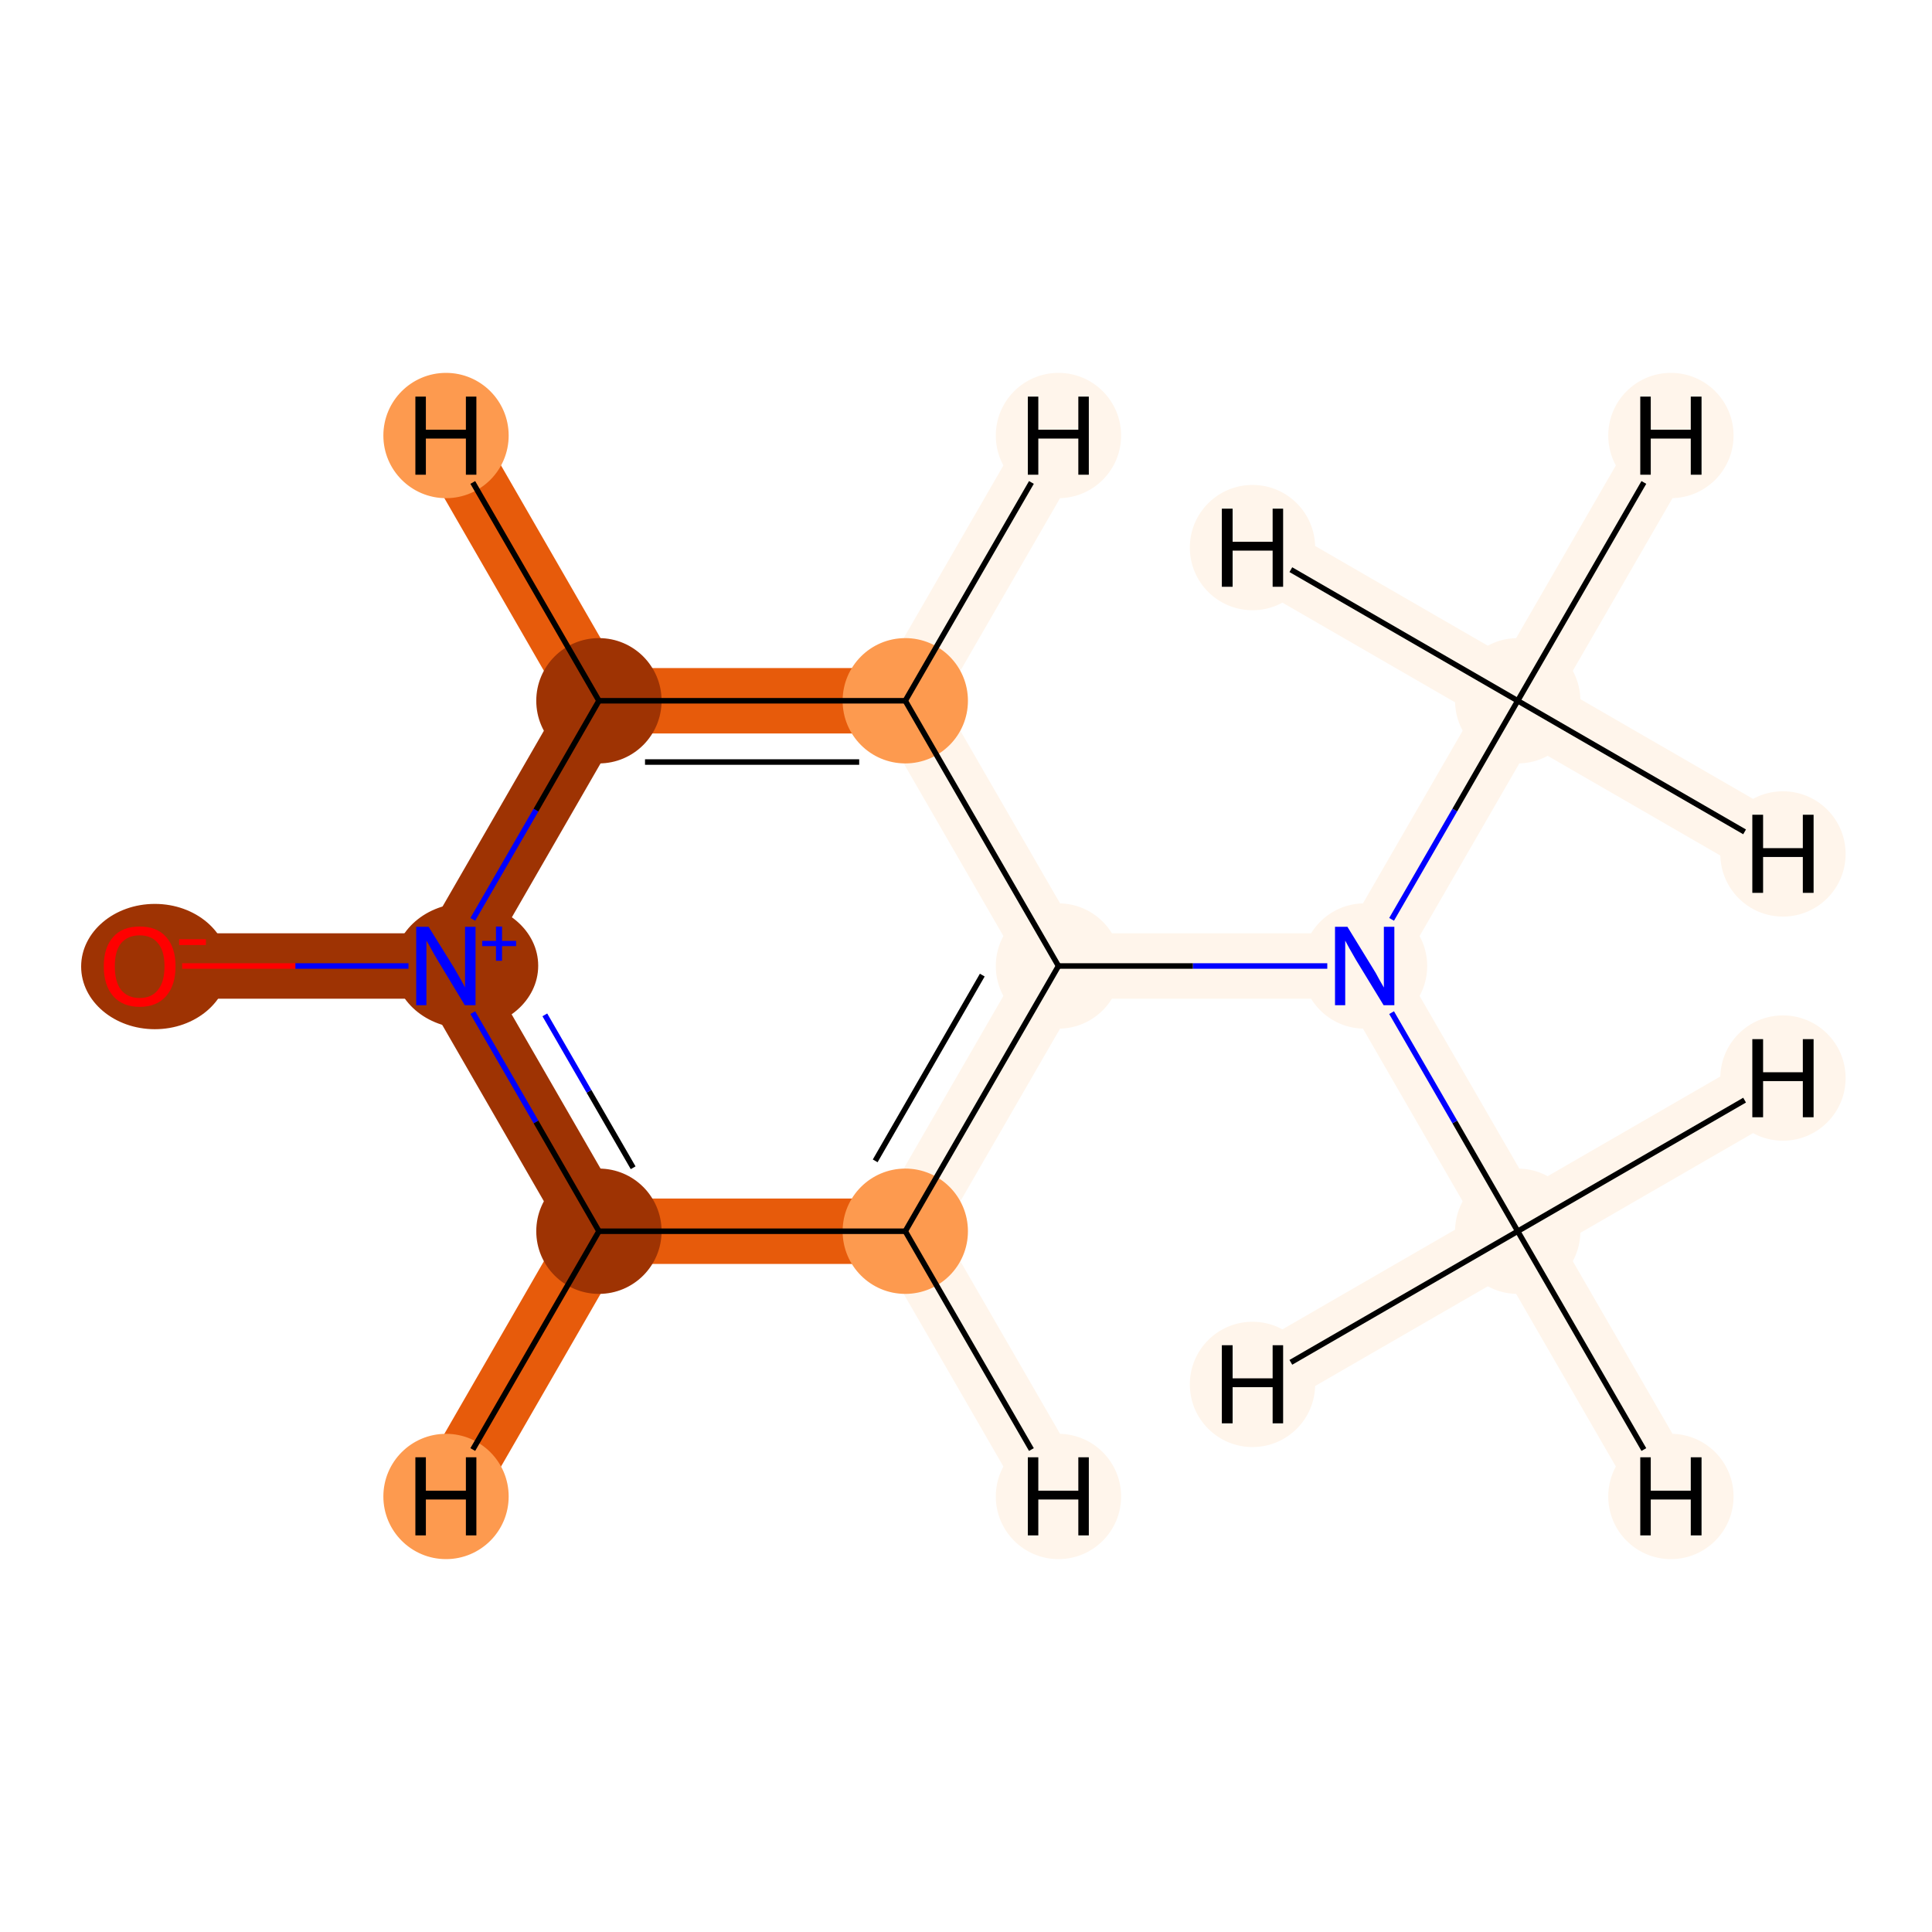 <?xml version='1.0' encoding='iso-8859-1'?>
<svg version='1.1' baseProfile='full'
              xmlns='http://www.w3.org/2000/svg'
                      xmlns:rdkit='http://www.rdkit.org/xml'
                      xmlns:xlink='http://www.w3.org/1999/xlink'
                  xml:space='preserve'
width='700px' height='700px' viewBox='0 0 700 700'>
<!-- END OF HEADER -->
<rect style='opacity:1.0;fill:#FFFFFF;stroke:none' width='700.0' height='700.0' x='0.0' y='0.0'> </rect>
<path d='M 549.9,446.1 L 494.4,350.0' style='fill:none;fill-rule:evenodd;stroke:#FFF5EB;stroke-width:23.7px;stroke-linecap:butt;stroke-linejoin:miter;stroke-opacity:1' />
<path d='M 549.9,446.1 L 605.4,542.2' style='fill:none;fill-rule:evenodd;stroke:#FFF5EB;stroke-width:23.7px;stroke-linecap:butt;stroke-linejoin:miter;stroke-opacity:1' />
<path d='M 549.9,446.1 L 646.0,390.6' style='fill:none;fill-rule:evenodd;stroke:#FFF5EB;stroke-width:23.7px;stroke-linecap:butt;stroke-linejoin:miter;stroke-opacity:1' />
<path d='M 549.9,446.1 L 453.8,501.6' style='fill:none;fill-rule:evenodd;stroke:#FFF5EB;stroke-width:23.7px;stroke-linecap:butt;stroke-linejoin:miter;stroke-opacity:1' />
<path d='M 494.4,350.0 L 383.5,350.0' style='fill:none;fill-rule:evenodd;stroke:#FFF5EB;stroke-width:23.7px;stroke-linecap:butt;stroke-linejoin:miter;stroke-opacity:1' />
<path d='M 494.4,350.0 L 549.9,253.9' style='fill:none;fill-rule:evenodd;stroke:#FFF5EB;stroke-width:23.7px;stroke-linecap:butt;stroke-linejoin:miter;stroke-opacity:1' />
<path d='M 383.5,350.0 L 328.0,446.1' style='fill:none;fill-rule:evenodd;stroke:#FFF5EB;stroke-width:23.7px;stroke-linecap:butt;stroke-linejoin:miter;stroke-opacity:1' />
<path d='M 383.5,350.0 L 328.0,253.9' style='fill:none;fill-rule:evenodd;stroke:#FFF5EB;stroke-width:23.7px;stroke-linecap:butt;stroke-linejoin:miter;stroke-opacity:1' />
<path d='M 328.0,446.1 L 217.0,446.1' style='fill:none;fill-rule:evenodd;stroke:#E75B0B;stroke-width:23.7px;stroke-linecap:butt;stroke-linejoin:miter;stroke-opacity:1' />
<path d='M 328.0,446.1 L 383.5,542.2' style='fill:none;fill-rule:evenodd;stroke:#FFF5EB;stroke-width:23.7px;stroke-linecap:butt;stroke-linejoin:miter;stroke-opacity:1' />
<path d='M 217.0,446.1 L 161.6,350.0' style='fill:none;fill-rule:evenodd;stroke:#9E3303;stroke-width:23.7px;stroke-linecap:butt;stroke-linejoin:miter;stroke-opacity:1' />
<path d='M 217.0,446.1 L 161.6,542.2' style='fill:none;fill-rule:evenodd;stroke:#E75B0B;stroke-width:23.7px;stroke-linecap:butt;stroke-linejoin:miter;stroke-opacity:1' />
<path d='M 161.6,350.0 L 217.0,253.9' style='fill:none;fill-rule:evenodd;stroke:#9E3303;stroke-width:23.7px;stroke-linecap:butt;stroke-linejoin:miter;stroke-opacity:1' />
<path d='M 161.6,350.0 L 50.6,350.0' style='fill:none;fill-rule:evenodd;stroke:#9E3303;stroke-width:23.7px;stroke-linecap:butt;stroke-linejoin:miter;stroke-opacity:1' />
<path d='M 217.0,253.9 L 328.0,253.9' style='fill:none;fill-rule:evenodd;stroke:#E75B0B;stroke-width:23.7px;stroke-linecap:butt;stroke-linejoin:miter;stroke-opacity:1' />
<path d='M 217.0,253.9 L 161.6,157.8' style='fill:none;fill-rule:evenodd;stroke:#E75B0B;stroke-width:23.7px;stroke-linecap:butt;stroke-linejoin:miter;stroke-opacity:1' />
<path d='M 328.0,253.9 L 383.5,157.8' style='fill:none;fill-rule:evenodd;stroke:#FFF5EB;stroke-width:23.7px;stroke-linecap:butt;stroke-linejoin:miter;stroke-opacity:1' />
<path d='M 549.9,253.9 L 605.4,157.8' style='fill:none;fill-rule:evenodd;stroke:#FFF5EB;stroke-width:23.7px;stroke-linecap:butt;stroke-linejoin:miter;stroke-opacity:1' />
<path d='M 549.9,253.9 L 646.0,309.4' style='fill:none;fill-rule:evenodd;stroke:#FFF5EB;stroke-width:23.7px;stroke-linecap:butt;stroke-linejoin:miter;stroke-opacity:1' />
<path d='M 549.9,253.9 L 453.8,198.4' style='fill:none;fill-rule:evenodd;stroke:#FFF5EB;stroke-width:23.7px;stroke-linecap:butt;stroke-linejoin:miter;stroke-opacity:1' />
<ellipse cx='549.9' cy='446.1' rx='22.2' ry='22.2'  style='fill:#FFF5EB;fill-rule:evenodd;stroke:#FFF5EB;stroke-width:1.0px;stroke-linecap:butt;stroke-linejoin:miter;stroke-opacity:1' />
<ellipse cx='494.4' cy='350.0' rx='22.2' ry='22.2'  style='fill:#FFF5EB;fill-rule:evenodd;stroke:#FFF5EB;stroke-width:1.0px;stroke-linecap:butt;stroke-linejoin:miter;stroke-opacity:1' />
<ellipse cx='383.5' cy='350.0' rx='22.2' ry='22.2'  style='fill:#FFF5EB;fill-rule:evenodd;stroke:#FFF5EB;stroke-width:1.0px;stroke-linecap:butt;stroke-linejoin:miter;stroke-opacity:1' />
<ellipse cx='328.0' cy='446.1' rx='22.2' ry='22.2'  style='fill:#FD9A4F;fill-rule:evenodd;stroke:#FD9A4F;stroke-width:1.0px;stroke-linecap:butt;stroke-linejoin:miter;stroke-opacity:1' />
<ellipse cx='217.0' cy='446.1' rx='22.2' ry='22.2'  style='fill:#9E3303;fill-rule:evenodd;stroke:#9E3303;stroke-width:1.0px;stroke-linecap:butt;stroke-linejoin:miter;stroke-opacity:1' />
<ellipse cx='168.9' cy='349.9' rx='25.6' ry='22.2'  style='fill:#9E3303;fill-rule:evenodd;stroke:#9E3303;stroke-width:1.0px;stroke-linecap:butt;stroke-linejoin:miter;stroke-opacity:1' />
<ellipse cx='217.0' cy='253.9' rx='22.2' ry='22.2'  style='fill:#9E3303;fill-rule:evenodd;stroke:#9E3303;stroke-width:1.0px;stroke-linecap:butt;stroke-linejoin:miter;stroke-opacity:1' />
<ellipse cx='328.0' cy='253.9' rx='22.2' ry='22.2'  style='fill:#FD9A4F;fill-rule:evenodd;stroke:#FD9A4F;stroke-width:1.0px;stroke-linecap:butt;stroke-linejoin:miter;stroke-opacity:1' />
<ellipse cx='56.1' cy='350.2' rx='26.2' ry='22.2'  style='fill:#9E3303;fill-rule:evenodd;stroke:#9E3303;stroke-width:1.0px;stroke-linecap:butt;stroke-linejoin:miter;stroke-opacity:1' />
<ellipse cx='549.9' cy='253.9' rx='22.2' ry='22.2'  style='fill:#FFF5EB;fill-rule:evenodd;stroke:#FFF5EB;stroke-width:1.0px;stroke-linecap:butt;stroke-linejoin:miter;stroke-opacity:1' />
<ellipse cx='605.4' cy='542.2' rx='22.2' ry='22.2'  style='fill:#FFF5EB;fill-rule:evenodd;stroke:#FFF5EB;stroke-width:1.0px;stroke-linecap:butt;stroke-linejoin:miter;stroke-opacity:1' />
<ellipse cx='646.0' cy='390.6' rx='22.2' ry='22.2'  style='fill:#FFF5EB;fill-rule:evenodd;stroke:#FFF5EB;stroke-width:1.0px;stroke-linecap:butt;stroke-linejoin:miter;stroke-opacity:1' />
<ellipse cx='453.8' cy='501.6' rx='22.2' ry='22.2'  style='fill:#FFF5EB;fill-rule:evenodd;stroke:#FFF5EB;stroke-width:1.0px;stroke-linecap:butt;stroke-linejoin:miter;stroke-opacity:1' />
<ellipse cx='383.5' cy='542.2' rx='22.2' ry='22.2'  style='fill:#FFF5EB;fill-rule:evenodd;stroke:#FFF5EB;stroke-width:1.0px;stroke-linecap:butt;stroke-linejoin:miter;stroke-opacity:1' />
<ellipse cx='161.6' cy='542.2' rx='22.2' ry='22.2'  style='fill:#FD9A4F;fill-rule:evenodd;stroke:#FD9A4F;stroke-width:1.0px;stroke-linecap:butt;stroke-linejoin:miter;stroke-opacity:1' />
<ellipse cx='161.6' cy='157.8' rx='22.2' ry='22.2'  style='fill:#FD9A4F;fill-rule:evenodd;stroke:#FD9A4F;stroke-width:1.0px;stroke-linecap:butt;stroke-linejoin:miter;stroke-opacity:1' />
<ellipse cx='383.5' cy='157.8' rx='22.2' ry='22.2'  style='fill:#FFF5EB;fill-rule:evenodd;stroke:#FFF5EB;stroke-width:1.0px;stroke-linecap:butt;stroke-linejoin:miter;stroke-opacity:1' />
<ellipse cx='605.4' cy='157.8' rx='22.2' ry='22.2'  style='fill:#FFF5EB;fill-rule:evenodd;stroke:#FFF5EB;stroke-width:1.0px;stroke-linecap:butt;stroke-linejoin:miter;stroke-opacity:1' />
<ellipse cx='646.0' cy='309.4' rx='22.2' ry='22.2'  style='fill:#FFF5EB;fill-rule:evenodd;stroke:#FFF5EB;stroke-width:1.0px;stroke-linecap:butt;stroke-linejoin:miter;stroke-opacity:1' />
<ellipse cx='453.8' cy='198.4' rx='22.2' ry='22.2'  style='fill:#FFF5EB;fill-rule:evenodd;stroke:#FFF5EB;stroke-width:1.0px;stroke-linecap:butt;stroke-linejoin:miter;stroke-opacity:1' />
<path class='bond-0 atom-0 atom-1' d='M 549.9,446.1 L 527.1,406.5' style='fill:none;fill-rule:evenodd;stroke:#000000;stroke-width:2.0px;stroke-linecap:butt;stroke-linejoin:miter;stroke-opacity:1' />
<path class='bond-0 atom-0 atom-1' d='M 527.1,406.5 L 504.2,366.9' style='fill:none;fill-rule:evenodd;stroke:#0000FF;stroke-width:2.0px;stroke-linecap:butt;stroke-linejoin:miter;stroke-opacity:1' />
<path class='bond-10 atom-0 atom-10' d='M 549.9,446.1 L 595.6,525.2' style='fill:none;fill-rule:evenodd;stroke:#000000;stroke-width:2.0px;stroke-linecap:butt;stroke-linejoin:miter;stroke-opacity:1' />
<path class='bond-11 atom-0 atom-11' d='M 549.9,446.1 L 632.1,398.6' style='fill:none;fill-rule:evenodd;stroke:#000000;stroke-width:2.0px;stroke-linecap:butt;stroke-linejoin:miter;stroke-opacity:1' />
<path class='bond-12 atom-0 atom-12' d='M 549.9,446.1 L 467.7,493.6' style='fill:none;fill-rule:evenodd;stroke:#000000;stroke-width:2.0px;stroke-linecap:butt;stroke-linejoin:miter;stroke-opacity:1' />
<path class='bond-1 atom-1 atom-2' d='M 480.9,350.0 L 432.2,350.0' style='fill:none;fill-rule:evenodd;stroke:#0000FF;stroke-width:2.0px;stroke-linecap:butt;stroke-linejoin:miter;stroke-opacity:1' />
<path class='bond-1 atom-1 atom-2' d='M 432.2,350.0 L 383.5,350.0' style='fill:none;fill-rule:evenodd;stroke:#000000;stroke-width:2.0px;stroke-linecap:butt;stroke-linejoin:miter;stroke-opacity:1' />
<path class='bond-8 atom-1 atom-9' d='M 504.2,333.1 L 527.1,293.5' style='fill:none;fill-rule:evenodd;stroke:#0000FF;stroke-width:2.0px;stroke-linecap:butt;stroke-linejoin:miter;stroke-opacity:1' />
<path class='bond-8 atom-1 atom-9' d='M 527.1,293.5 L 549.9,253.9' style='fill:none;fill-rule:evenodd;stroke:#000000;stroke-width:2.0px;stroke-linecap:butt;stroke-linejoin:miter;stroke-opacity:1' />
<path class='bond-2 atom-2 atom-3' d='M 383.5,350.0 L 328.0,446.1' style='fill:none;fill-rule:evenodd;stroke:#000000;stroke-width:2.0px;stroke-linecap:butt;stroke-linejoin:miter;stroke-opacity:1' />
<path class='bond-2 atom-2 atom-3' d='M 355.9,353.3 L 317.1,420.6' style='fill:none;fill-rule:evenodd;stroke:#000000;stroke-width:2.0px;stroke-linecap:butt;stroke-linejoin:miter;stroke-opacity:1' />
<path class='bond-9 atom-7 atom-2' d='M 328.0,253.9 L 383.5,350.0' style='fill:none;fill-rule:evenodd;stroke:#000000;stroke-width:2.0px;stroke-linecap:butt;stroke-linejoin:miter;stroke-opacity:1' />
<path class='bond-3 atom-3 atom-4' d='M 328.0,446.1 L 217.0,446.1' style='fill:none;fill-rule:evenodd;stroke:#000000;stroke-width:2.0px;stroke-linecap:butt;stroke-linejoin:miter;stroke-opacity:1' />
<path class='bond-13 atom-3 atom-13' d='M 328.0,446.1 L 373.7,525.2' style='fill:none;fill-rule:evenodd;stroke:#000000;stroke-width:2.0px;stroke-linecap:butt;stroke-linejoin:miter;stroke-opacity:1' />
<path class='bond-4 atom-4 atom-5' d='M 217.0,446.1 L 194.2,406.5' style='fill:none;fill-rule:evenodd;stroke:#000000;stroke-width:2.0px;stroke-linecap:butt;stroke-linejoin:miter;stroke-opacity:1' />
<path class='bond-4 atom-4 atom-5' d='M 194.2,406.5 L 171.3,366.9' style='fill:none;fill-rule:evenodd;stroke:#0000FF;stroke-width:2.0px;stroke-linecap:butt;stroke-linejoin:miter;stroke-opacity:1' />
<path class='bond-4 atom-4 atom-5' d='M 229.4,423.1 L 213.4,395.4' style='fill:none;fill-rule:evenodd;stroke:#000000;stroke-width:2.0px;stroke-linecap:butt;stroke-linejoin:miter;stroke-opacity:1' />
<path class='bond-4 atom-4 atom-5' d='M 213.4,395.4 L 197.4,367.7' style='fill:none;fill-rule:evenodd;stroke:#0000FF;stroke-width:2.0px;stroke-linecap:butt;stroke-linejoin:miter;stroke-opacity:1' />
<path class='bond-14 atom-4 atom-14' d='M 217.0,446.1 L 171.3,525.2' style='fill:none;fill-rule:evenodd;stroke:#000000;stroke-width:2.0px;stroke-linecap:butt;stroke-linejoin:miter;stroke-opacity:1' />
<path class='bond-5 atom-5 atom-6' d='M 171.3,333.1 L 194.2,293.5' style='fill:none;fill-rule:evenodd;stroke:#0000FF;stroke-width:2.0px;stroke-linecap:butt;stroke-linejoin:miter;stroke-opacity:1' />
<path class='bond-5 atom-5 atom-6' d='M 194.2,293.5 L 217.0,253.9' style='fill:none;fill-rule:evenodd;stroke:#000000;stroke-width:2.0px;stroke-linecap:butt;stroke-linejoin:miter;stroke-opacity:1' />
<path class='bond-7 atom-5 atom-8' d='M 148.0,350.0 L 107.0,350.0' style='fill:none;fill-rule:evenodd;stroke:#0000FF;stroke-width:2.0px;stroke-linecap:butt;stroke-linejoin:miter;stroke-opacity:1' />
<path class='bond-7 atom-5 atom-8' d='M 107.0,350.0 L 66.0,350.0' style='fill:none;fill-rule:evenodd;stroke:#FF0000;stroke-width:2.0px;stroke-linecap:butt;stroke-linejoin:miter;stroke-opacity:1' />
<path class='bond-6 atom-6 atom-7' d='M 217.0,253.9 L 328.0,253.9' style='fill:none;fill-rule:evenodd;stroke:#000000;stroke-width:2.0px;stroke-linecap:butt;stroke-linejoin:miter;stroke-opacity:1' />
<path class='bond-6 atom-6 atom-7' d='M 233.7,276.1 L 311.3,276.1' style='fill:none;fill-rule:evenodd;stroke:#000000;stroke-width:2.0px;stroke-linecap:butt;stroke-linejoin:miter;stroke-opacity:1' />
<path class='bond-15 atom-6 atom-15' d='M 217.0,253.9 L 171.3,174.8' style='fill:none;fill-rule:evenodd;stroke:#000000;stroke-width:2.0px;stroke-linecap:butt;stroke-linejoin:miter;stroke-opacity:1' />
<path class='bond-16 atom-7 atom-16' d='M 328.0,253.9 L 373.7,174.8' style='fill:none;fill-rule:evenodd;stroke:#000000;stroke-width:2.0px;stroke-linecap:butt;stroke-linejoin:miter;stroke-opacity:1' />
<path class='bond-17 atom-9 atom-17' d='M 549.9,253.9 L 595.6,174.8' style='fill:none;fill-rule:evenodd;stroke:#000000;stroke-width:2.0px;stroke-linecap:butt;stroke-linejoin:miter;stroke-opacity:1' />
<path class='bond-18 atom-9 atom-18' d='M 549.9,253.9 L 632.1,301.4' style='fill:none;fill-rule:evenodd;stroke:#000000;stroke-width:2.0px;stroke-linecap:butt;stroke-linejoin:miter;stroke-opacity:1' />
<path class='bond-19 atom-9 atom-19' d='M 549.9,253.9 L 467.7,206.4' style='fill:none;fill-rule:evenodd;stroke:#000000;stroke-width:2.0px;stroke-linecap:butt;stroke-linejoin:miter;stroke-opacity:1' />
<path  class='atom-1' d='M 488.2 335.8
L 497.4 350.8
Q 498.4 352.3, 499.8 355.0
Q 501.3 357.7, 501.4 357.8
L 501.4 335.8
L 505.2 335.8
L 505.2 364.2
L 501.3 364.2
L 491.3 347.8
Q 490.2 345.8, 488.9 343.6
Q 487.7 341.4, 487.4 340.8
L 487.4 364.2
L 483.7 364.2
L 483.7 335.8
L 488.2 335.8
' fill='#0000FF'/>
<path  class='atom-5' d='M 155.3 335.8
L 164.6 350.8
Q 165.5 352.3, 167.0 355.0
Q 168.5 357.7, 168.5 357.8
L 168.5 335.8
L 172.3 335.8
L 172.3 364.2
L 168.4 364.2
L 158.5 347.8
Q 157.3 345.8, 156.1 343.6
Q 154.9 341.4, 154.5 340.8
L 154.5 364.2
L 150.8 364.2
L 150.8 335.8
L 155.3 335.8
' fill='#0000FF'/>
<path  class='atom-5' d='M 174.7 340.9
L 179.7 340.9
L 179.7 335.7
L 181.9 335.7
L 181.9 340.9
L 187.0 340.9
L 187.0 342.8
L 181.9 342.8
L 181.9 348.1
L 179.7 348.1
L 179.7 342.8
L 174.7 342.8
L 174.7 340.9
' fill='#0000FF'/>
<path  class='atom-8' d='M 37.6 350.1
Q 37.6 343.3, 41.0 339.5
Q 44.3 335.7, 50.6 335.7
Q 56.9 335.7, 60.2 339.5
Q 63.6 343.3, 63.6 350.1
Q 63.6 357.0, 60.2 360.9
Q 56.8 364.8, 50.6 364.8
Q 44.4 364.8, 41.0 360.9
Q 37.6 357.0, 37.6 350.1
M 50.6 361.6
Q 54.9 361.6, 57.2 358.7
Q 59.6 355.8, 59.6 350.1
Q 59.6 344.5, 57.2 341.7
Q 54.9 338.9, 50.6 338.9
Q 46.3 338.9, 43.9 341.7
Q 41.6 344.5, 41.6 350.1
Q 41.6 355.8, 43.9 358.7
Q 46.3 361.6, 50.6 361.6
' fill='#FF0000'/>
<path  class='atom-8' d='M 64.9 340.3
L 74.6 340.3
L 74.6 342.4
L 64.9 342.4
L 64.9 340.3
' fill='#FF0000'/>
<path  class='atom-10' d='M 594.3 528.0
L 598.1 528.0
L 598.1 540.1
L 612.6 540.1
L 612.6 528.0
L 616.5 528.0
L 616.5 556.3
L 612.6 556.3
L 612.6 543.3
L 598.1 543.3
L 598.1 556.3
L 594.3 556.3
L 594.3 528.0
' fill='#000000'/>
<path  class='atom-11' d='M 634.9 376.5
L 638.8 376.5
L 638.8 388.5
L 653.2 388.5
L 653.2 376.5
L 657.1 376.5
L 657.1 404.8
L 653.2 404.8
L 653.2 391.7
L 638.8 391.7
L 638.8 404.8
L 634.9 404.8
L 634.9 376.5
' fill='#000000'/>
<path  class='atom-12' d='M 442.7 487.4
L 446.6 487.4
L 446.6 499.4
L 461.1 499.4
L 461.1 487.4
L 464.9 487.4
L 464.9 515.7
L 461.1 515.7
L 461.1 502.6
L 446.6 502.6
L 446.6 515.7
L 442.7 515.7
L 442.7 487.4
' fill='#000000'/>
<path  class='atom-13' d='M 372.4 528.0
L 376.2 528.0
L 376.2 540.1
L 390.7 540.1
L 390.7 528.0
L 394.5 528.0
L 394.5 556.3
L 390.7 556.3
L 390.7 543.3
L 376.2 543.3
L 376.2 556.3
L 372.4 556.3
L 372.4 528.0
' fill='#000000'/>
<path  class='atom-14' d='M 150.5 528.0
L 154.3 528.0
L 154.3 540.1
L 168.8 540.1
L 168.8 528.0
L 172.6 528.0
L 172.6 556.3
L 168.8 556.3
L 168.8 543.3
L 154.3 543.3
L 154.3 556.3
L 150.5 556.3
L 150.5 528.0
' fill='#000000'/>
<path  class='atom-15' d='M 150.5 143.7
L 154.3 143.7
L 154.3 155.7
L 168.8 155.7
L 168.8 143.7
L 172.6 143.7
L 172.6 172.0
L 168.8 172.0
L 168.8 158.9
L 154.3 158.9
L 154.3 172.0
L 150.5 172.0
L 150.5 143.7
' fill='#000000'/>
<path  class='atom-16' d='M 372.4 143.7
L 376.2 143.7
L 376.2 155.7
L 390.7 155.7
L 390.7 143.7
L 394.5 143.7
L 394.5 172.0
L 390.7 172.0
L 390.7 158.9
L 376.2 158.9
L 376.2 172.0
L 372.4 172.0
L 372.4 143.7
' fill='#000000'/>
<path  class='atom-17' d='M 594.3 143.7
L 598.1 143.7
L 598.1 155.7
L 612.6 155.7
L 612.6 143.7
L 616.5 143.7
L 616.5 172.0
L 612.6 172.0
L 612.6 158.9
L 598.1 158.9
L 598.1 172.0
L 594.3 172.0
L 594.3 143.7
' fill='#000000'/>
<path  class='atom-18' d='M 634.9 295.2
L 638.8 295.2
L 638.8 307.3
L 653.2 307.3
L 653.2 295.2
L 657.1 295.2
L 657.1 323.5
L 653.2 323.5
L 653.2 310.5
L 638.8 310.5
L 638.8 323.5
L 634.9 323.5
L 634.9 295.2
' fill='#000000'/>
<path  class='atom-19' d='M 442.7 184.3
L 446.6 184.3
L 446.6 196.3
L 461.1 196.3
L 461.1 184.3
L 464.9 184.3
L 464.9 212.6
L 461.1 212.6
L 461.1 199.5
L 446.6 199.5
L 446.6 212.6
L 442.7 212.6
L 442.7 184.3
' fill='#000000'/>
</svg>
